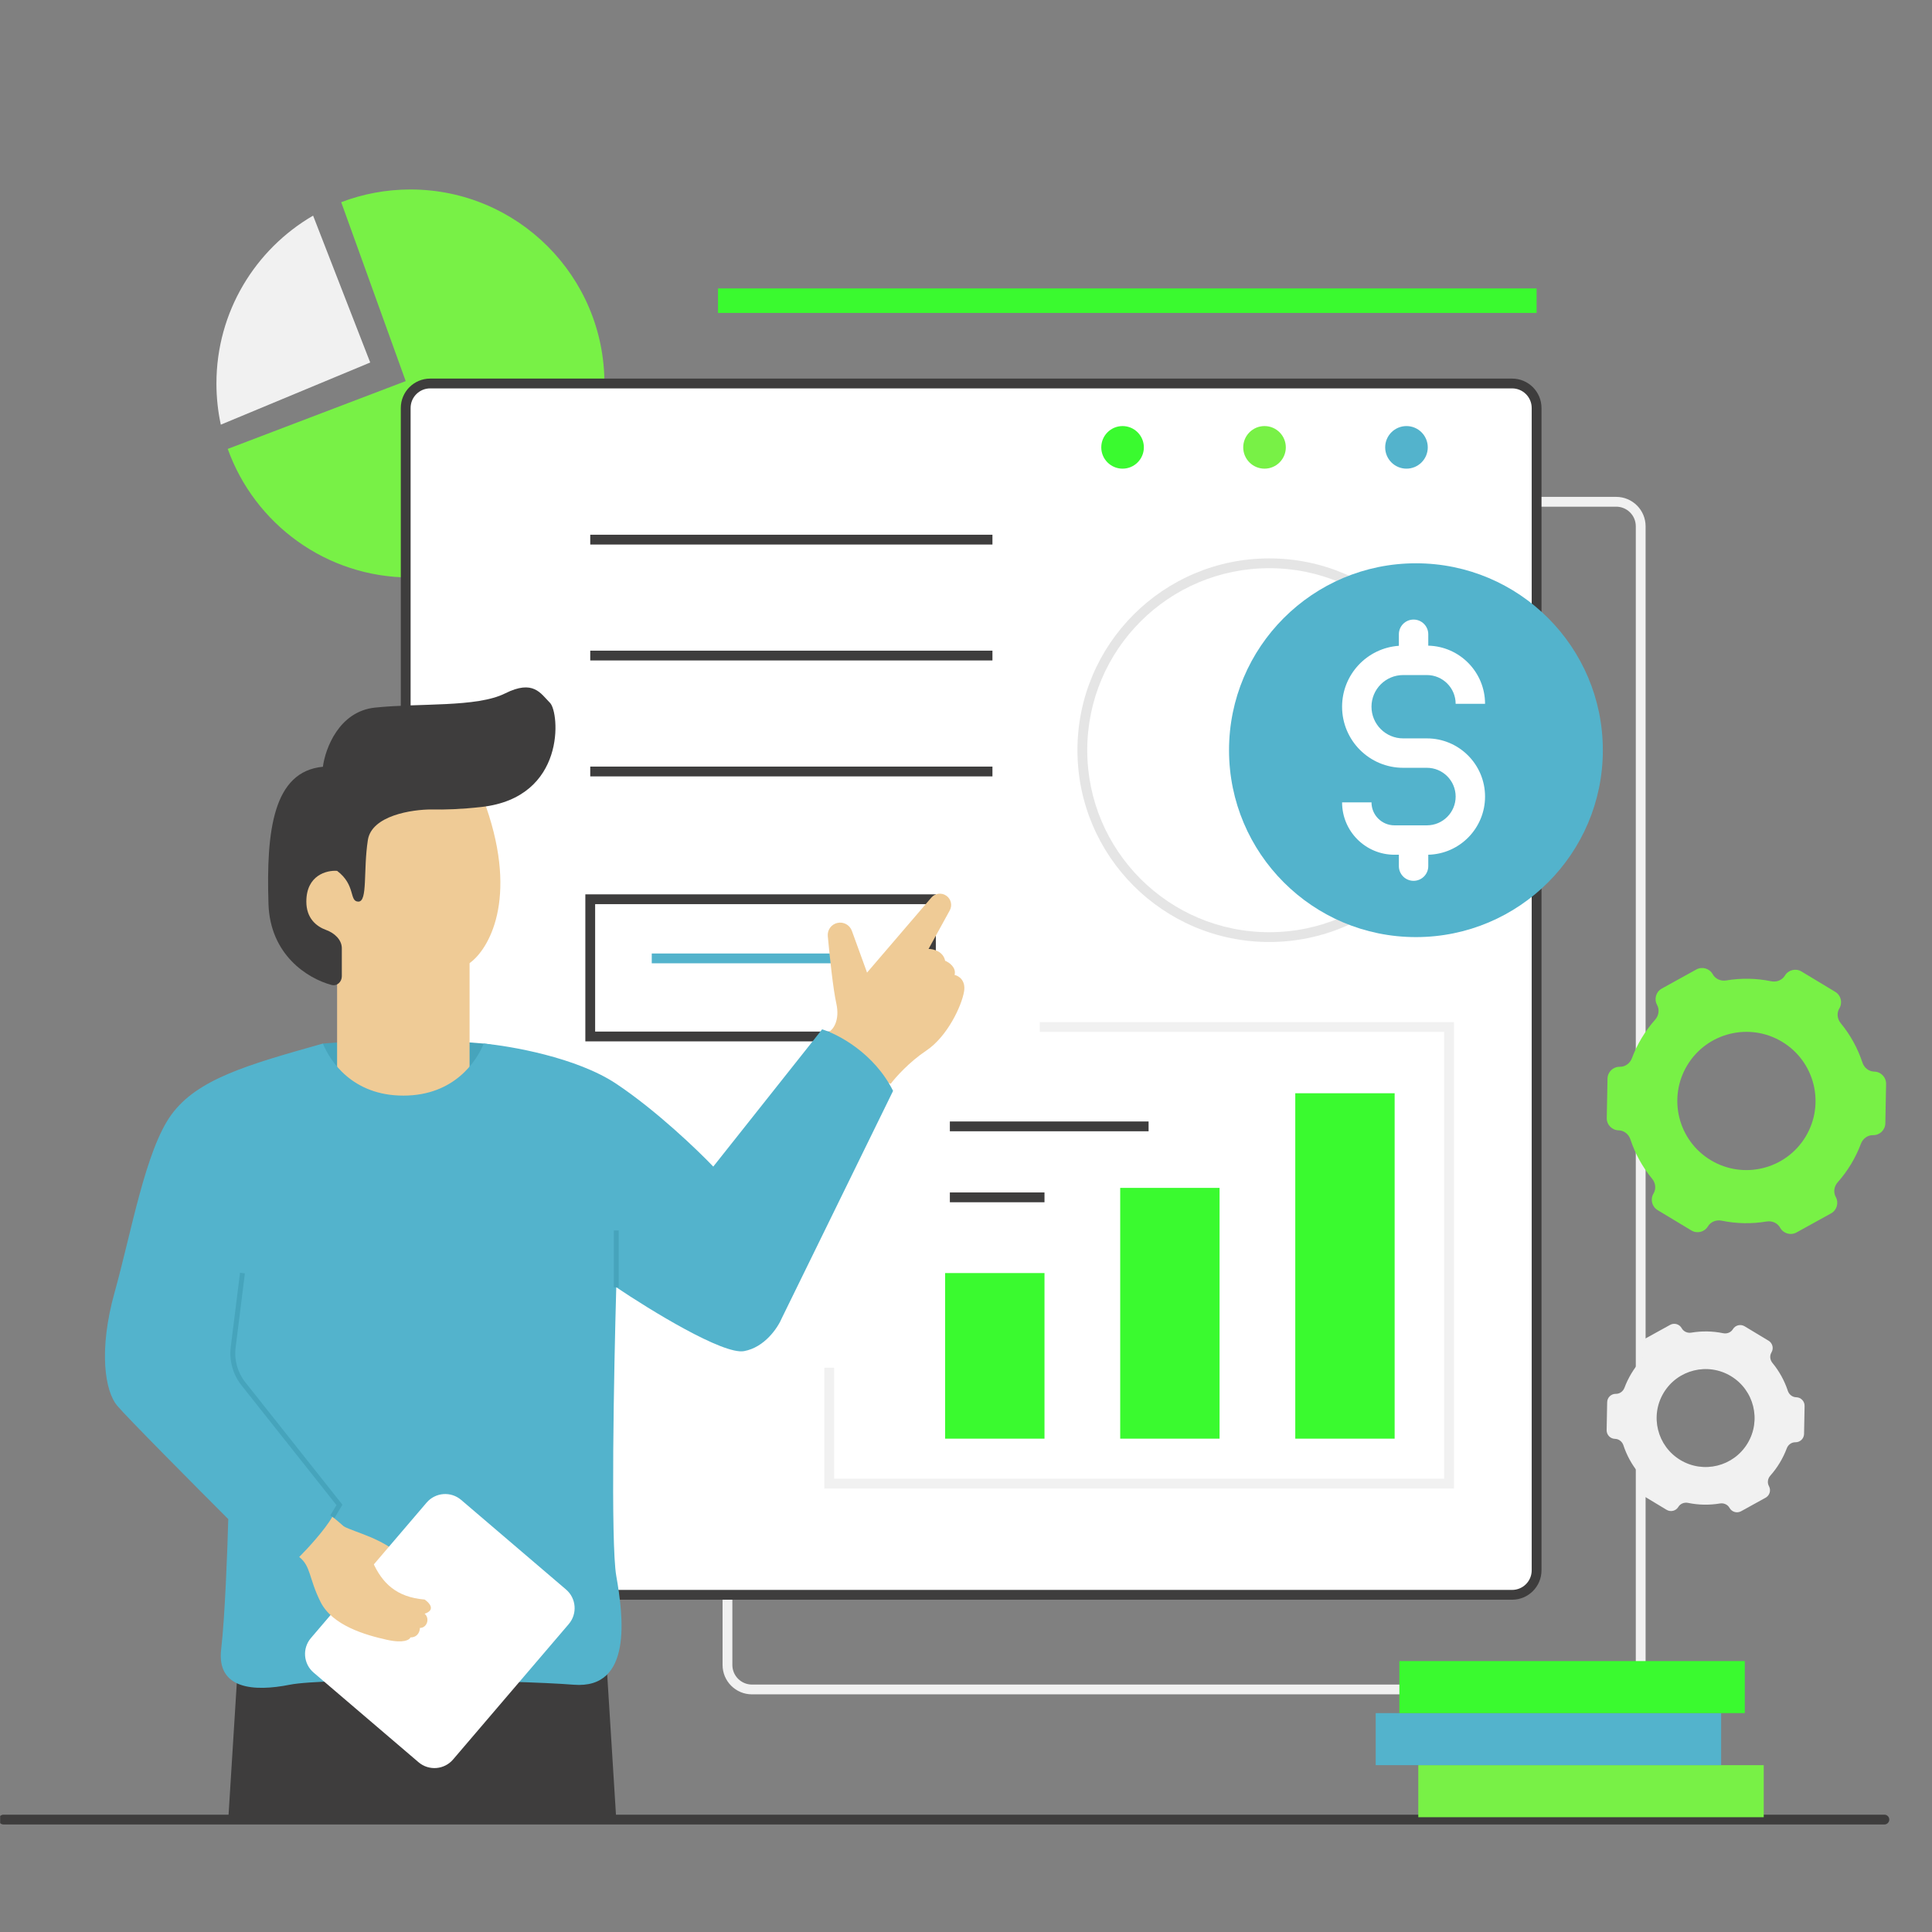 <svg id="SvgjsSvg1443" width="360" height="360" xmlns="http://www.w3.org/2000/svg" version="1.1" xmlns:xlink="http://www.w3.org/1999/xlink" xmlns:svgjs="http://svgjs.com/svgjs"><rect width="100%" height="100%" fill="#808080" stroke="none"/><defs id="SvgjsDefs1444"></defs><g id="SvgjsG1445"><svg xmlns="http://www.w3.org/2000/svg" fill="none" viewBox="0 0 3001 3001" width="360" height="360"><g clip-path="url(#a)"><path fill="#f1f1f1" fill-rule="evenodd" d="M1122.37 817.481C1122.37 792.256 1142.82 771.807 1168.04 771.807H2510.45C2535.68 771.807 2556.13 792.256 2556.13 817.481V2586.19C2556.13 2611.41 2535.68 2631.86 2510.45 2631.86H1168.04C1142.82 2631.86 1122.37 2611.41 1122.37 2586.19V817.481ZM1168.04 787.032C1151.23 787.032 1137.59 800.664 1137.59 817.481V2586.19C1137.59 2603 1151.23 2616.64 1168.04 2616.64H2510.45C2527.27 2616.64 2540.9 2603 2540.9 2586.19V817.481C2540.9 800.664 2527.27 787.032 2510.45 787.032H1168.04Z" clip-rule="evenodd" class="colorF1F1F1 svgShape"></path><path fill="#78f146" fill-rule="evenodd" d="M353.756 697.303C395.457 813.727 506.769 897.018 637.535 897.018C803.964 897.018 938.882 762.1 938.882 595.671C938.882 429.242 803.964 294.325 637.535 294.325C599.652 294.325 563.403 301.315 530.005 314.076L630.185 591.996L353.756 697.303Z" clip-rule="evenodd" class="colorF15846 svgShape"></path><path fill="#f1f1f1" fill-rule="evenodd" d="M486.329 334.948L575.061 563.095L342.991 659.638C338.535 639.022 336.188 617.621 336.188 595.671C336.188 484.351 396.55 387.128 486.329 334.948Z" clip-rule="evenodd" class="colorF1F1F1 svgShape"></path><path fill="#ffffff" d="M630.186 633.733C630.186 612.712 647.227 595.671 668.248 595.671H2348.75C2369.78 595.671 2386.82 612.712 2386.82 633.733V2439.19C2386.82 2460.21 2369.78 2477.25 2348.75 2477.25H668.248C647.227 2477.25 630.186 2460.21 630.186 2439.19V633.733Z" class="colorfff svgShape"></path><path fill="#3e3d3d" fill-rule="evenodd" d="M622.573 633.733C622.573 608.508 643.023 588.059 668.248 588.059H2348.75C2373.98 588.059 2394.43 608.508 2394.43 633.733V2439.19C2394.43 2464.41 2373.98 2484.86 2348.75 2484.86H668.248C643.023 2484.86 622.573 2464.41 622.573 2439.19V633.733ZM668.248 603.284C651.431 603.284 637.798 616.917 637.798 633.733V2439.19C637.798 2456.01 651.431 2469.64 668.248 2469.64H2348.75C2365.57 2469.64 2379.2 2456.01 2379.2 2439.19V633.733C2379.2 616.917 2365.57 603.284 2348.75 603.284H668.248Z" clip-rule="evenodd" class="color3E3D3D svgShape"></path><path fill="#46a4bc" d="M751.46 1620.98C654.441 1612.17 544.437 1617.31 501.563 1620.98C497.888 1630.78 490.538 1651.12 490.538 1654.06C490.538 1657.73 512.588 1760.63 512.588 1775.33C512.588 1787.09 644.886 1807.18 711.035 1815.76C764.935 1754.51 848.479 1629.8 751.46 1620.98Z" class="color46A4BC svgShape"></path><path fill="#efcb96" d="M523.612 1470.31H729.409V1720.21H523.612V1470.31Z" class="colorEFCB96 svgShape"></path><path fill="#e5e5e5" fill-rule="evenodd" d="M1971.55 882.581C1815.41 882.581 1688.84 1009.15 1688.84 1165.29C1688.84 1321.43 1815.41 1448 1971.55 1448C2127.68 1448 2254.25 1321.43 2254.25 1165.29C2254.25 1009.15 2127.68 882.581 1971.55 882.581ZM1673.61 1165.29C1673.61 1000.75 1807 867.356 1971.55 867.356C2136.09 867.356 2269.48 1000.75 2269.48 1165.29C2269.48 1329.83 2136.09 1463.22 1971.55 1463.22C1807 1463.22 1673.61 1329.83 1673.61 1165.29Z" clip-rule="evenodd" class="colorE5E5E5 svgShape"></path><path fill="#3e3d3d" fill-rule="evenodd" d="M909.219 1389.2H1453.64V1617.57H909.219V1389.2ZM924.444 1404.42V1602.35H1438.41V1404.42H924.444Z" clip-rule="evenodd" class="color3E3D3D svgShape"></path><path fill="#53b3cc" fill-rule="evenodd" d="M1306.38 1496.3H1012.38V1481.07H1306.38V1496.3Z" clip-rule="evenodd" class="color53B3CC svgShape"></path><path fill="#efcb96" d="M1299.03 1558.51C1304.91 1584.97 1294.13 1598.94 1288 1602.61L1310.05 1654.06L1383.55 1683.46C1390.9 1673.66 1412.22 1649.65 1438.68 1632.01C1471.75 1609.96 1493.8 1562.19 1497.48 1540.14C1500.42 1522.5 1488.9 1515.64 1482.78 1514.41C1485.72 1502.65 1474.2 1494.81 1468.08 1492.36C1465.14 1477.66 1449.7 1473.99 1442.35 1473.99L1475.27 1414.14C1479.55 1406.35 1477.33 1396.6 1470.1 1391.43C1462.71 1386.16 1452.52 1387.4 1446.61 1394.29L1346.8 1510.74L1323.21 1445.85C1319.89 1436.72 1310.31 1431.46 1300.82 1433.57C1291.37 1435.67 1284.92 1444.42 1285.81 1454.06C1288.83 1486.82 1294.1 1536.34 1299.03 1558.51Z" class="colorEFCB96 svgShape"></path><path fill="#3e3d3d" d="M369.263 2591.17L354.563 2826.37H957.256L942.556 2591.17H369.263Z" class="color3E3D3D svgShape"></path><path fill="#53b3cc" d="M957.256 2447.85C948.436 2397.87 953.581 2128.13 957.256 1999.51C1009.93 2035.03 1123.36 2104.61 1155.7 2098.73C1188.04 2092.85 1208.38 2061.98 1214.5 2047.28L1387.23 1694.48C1357.83 1635.68 1301.48 1606.28 1276.98 1598.93L1107.93 1812.08C1083.43 1786.36 1019 1724.62 957.256 1683.46C895.517 1642.3 791.883 1624.66 751.459 1620.98C740.434 1647.93 705.889 1701.83 626.51 1701.83C547.131 1701.83 512.586 1647.93 501.561 1620.98C383.963 1654.06 306.789 1676.11 266.364 1731.23C225.939 1786.36 203.889 1914.98 178.164 2006.86C152.44 2098.73 163.465 2161.2 181.839 2183.25C196.539 2200.89 303.113 2308.2 354.562 2359.65C353.338 2406.2 349.418 2511.79 343.538 2561.77C336.188 2624.25 394.988 2627.92 450.112 2616.9C505.236 2605.87 799.233 2609.55 891.107 2616.9C982.981 2624.25 968.281 2510.32 957.256 2447.85Z" class="color53B3CC svgShape"></path><path fill="#3e3d3d" fill-rule="evenodd" d="M-2.17 2826.37C-2.17 2822.17 1.238 2818.76 5.442 2818.76H2927.03C2931.24 2818.76 2934.65 2822.17 2934.65 2826.37C2934.65 2830.58 2931.24 2833.98 2927.03 2833.98H5.442C1.238 2833.98 -2.17 2830.58 -2.17 2826.37Z" clip-rule="evenodd" class="color3E3D3D svgShape"></path><path fill="#efcb96" d="M611.811 2407.64C579.471 2384.12 541.986 2378.03 527.287 2367L571.386 2451.74L611.811 2407.64Z" class="colorEFCB96 svgShape"></path><path fill="#ffffff" d="M662.639 2334.05C676.293 2318.06 700.318 2316.17 716.302 2329.83L879.242 2469.02C895.225 2482.67 897.113 2506.7 883.46 2522.68L703.754 2733.05C690.1 2749.03 666.075 2750.92 650.092 2737.27L487.152 2598.07C471.169 2584.42 469.28 2560.39 482.934 2544.41L662.639 2334.05Z" class="colorfff svgShape"></path><path fill="#efcb96" d="M755.134 1253.49C805.113 1397.55 758.809 1475.21 729.409 1496.04L523.611 1521.76L483.187 1496.04L435.412 1404.16L505.236 1253.49C567.711 1193.46 705.154 1109.43 755.134 1253.49Z" class="colorEFCB96 svgShape"></path><path fill="#3e3d3d" d="M514.91 1529.92C477.171 1519.77 419.578 1482.91 417.038 1404.16C413.363 1290.24 424.388 1198.36 501.562 1191.01C505.237 1162.84 526.551 1105.02 582.411 1099.14C652.235 1091.79 740.434 1099.14 784.534 1077.09C828.633 1055.04 839.658 1077.09 854.358 1091.79C869.058 1106.49 880.082 1238.79 747.784 1253.49C715.923 1257.03 690.883 1257.8 670.61 1257.34C639.985 1257.28 577.266 1266.72 571.386 1304.94C564.036 1352.71 571.386 1400.49 556.686 1400.49C541.986 1400.49 553.011 1374.76 523.611 1352.71C507.687 1351.49 475.837 1359.33 475.837 1400.49C475.837 1426.33 491.295 1439.04 506.74 1444.62C519.252 1449.13 530.961 1459.62 530.961 1472.92V1516.43C530.961 1525.27 523.443 1532.21 514.91 1529.92Z" class="color3E3D3D svgShape"></path><path fill="#3afa2f" d="M2011.97 1698.16H2166.32V2234.7H2011.97V1698.16zM1740.02 1845.16H1894.37V2234.7H1740.02V1845.16zM1468.08 1977.46H1622.42V2234.7H1468.08V1977.46z" class="colorFAC22F svgShape"></path><path fill="#f1f1f1" fill-rule="evenodd" d="M2243.23 1602.87H1615.07V1587.65H2258.46V2312.14H1280.39V2124.45H1295.62V2296.91H2243.23V1602.87Z" clip-rule="evenodd" class="colorF1F1F1 svgShape"></path><path fill="#3e3d3d" fill-rule="evenodd" d="M1784.12 1757.22H1475.43V1742H1784.12V1757.22zM1622.42 1867.47H1475.43V1852.24H1622.42V1867.47zM1541.57 845.831H916.832V830.606H1541.57V845.831zM1541.57 1025.9H916.832V1010.68H1541.57V1025.9zM1541.57 1205.98H916.832V1190.75H1541.57V1205.98z" clip-rule="evenodd" class="color3E3D3D svgShape"></path><path fill="#78f146" fill-rule="evenodd" d="M2772.54 1515.36C2777.87 1506.52 2789.37 1503.67 2798.22 1509L2850.71 1540.65C2859.56 1545.98 2862.41 1557.48 2857.08 1566.33V1566.33C2852.71 1573.57 2853.83 1582.79 2859.21 1589.32C2874.3 1607.62 2885.65 1628.41 2892.95 1650.48C2895.61 1658.53 2902.83 1664.38 2911.3 1664.54V1664.54C2921.65 1664.74 2929.88 1673.29 2929.68 1683.64L2928.52 1744.88C2928.33 1755.21 2919.79 1763.43 2909.45 1763.24V1763.24C2901 1763.08 2893.57 1768.65 2890.6 1776.57C2886.56 1787.36 2881.47 1797.93 2875.31 1808.16C2869.15 1818.38 2862.17 1827.82 2854.52 1836.43C2848.9 1842.75 2847.44 1851.92 2851.53 1859.32V1859.32C2856.53 1868.37 2853.24 1879.76 2844.19 1884.76L2790.58 1914.37C2781.52 1919.38 2770.12 1916.09 2765.11 1907.03V1907.03C2761.02 1899.61 2752.47 1895.97 2744.11 1897.37C2721.19 1901.22 2697.5 1900.9 2674.28 1896.09C2665.99 1894.38 2657.31 1897.69 2652.94 1904.94V1904.94C2647.61 1913.79 2636.11 1916.64 2627.26 1911.3L2574.77 1879.66C2565.92 1874.32 2563.07 1862.82 2568.41 1853.98V1853.98C2572.78 1846.73 2571.66 1837.51 2566.27 1830.98C2551.18 1812.68 2539.83 1791.89 2532.54 1769.82C2529.88 1761.78 2522.66 1755.92 2514.19 1755.76V1755.76C2503.84 1755.56 2495.61 1747.01 2495.8 1736.67L2496.96 1675.43C2497.16 1665.09 2505.69 1656.87 2516.03 1657.07V1657.07C2524.49 1657.23 2531.91 1651.66 2534.88 1643.73C2538.92 1632.94 2544.01 1622.37 2550.17 1612.15C2556.34 1601.92 2563.31 1592.49 2570.97 1583.87C2576.59 1577.55 2578.05 1568.39 2573.96 1560.98V1560.98C2568.96 1551.93 2572.24 1540.54 2581.29 1535.54L2634.9 1505.93C2643.96 1500.92 2655.36 1504.21 2660.37 1513.27V1513.27C2664.47 1520.69 2673.02 1524.34 2681.37 1522.93C2704.3 1519.08 2727.98 1519.41 2751.21 1524.21C2759.49 1525.93 2768.17 1522.61 2772.54 1515.36V1515.36ZM2804.68 1765.58C2774.07 1816.35 2708.09 1832.7 2657.32 1802.09C2606.54 1771.48 2590.2 1705.5 2620.81 1654.73C2651.42 1603.95 2717.39 1587.61 2768.17 1618.22C2818.94 1648.83 2835.29 1714.8 2804.68 1765.58Z" clip-rule="evenodd" class="colorF15846 svgShape"></path><path fill="#f1f1f1" fill-rule="evenodd" d="M2691.73 2064.64C2695.52 2058.37 2703.66 2056.35 2709.93 2060.13L2747.13 2082.55C2753.41 2086.33 2755.42 2094.48 2751.64 2100.75V2100.75C2748.55 2105.89 2749.34 2112.43 2753.16 2117.05C2763.85 2130.02 2771.89 2144.75 2777.06 2160.39C2778.95 2166.09 2784.06 2170.25 2790.07 2170.36V2170.36C2797.4 2170.5 2803.23 2176.56 2803.1 2183.89L2802.27 2227.29C2802.14 2234.61 2796.09 2240.44 2788.76 2240.3V2240.3C2782.77 2240.19 2777.51 2244.13 2775.4 2249.75C2772.54 2257.39 2768.93 2264.89 2764.56 2272.13C2760.2 2279.38 2755.25 2286.07 2749.83 2292.17C2745.85 2296.65 2744.81 2303.15 2747.71 2308.4V2308.4C2751.25 2314.81 2748.93 2322.88 2742.51 2326.42L2704.52 2347.41C2698.1 2350.96 2690.02 2348.63 2686.47 2342.21V2342.21C2683.57 2336.95 2677.51 2334.36 2671.58 2335.36C2655.34 2338.09 2638.55 2337.86 2622.1 2334.45C2616.22 2333.24 2610.07 2335.59 2606.98 2340.72V2340.72C2603.2 2346.99 2595.05 2349.01 2588.78 2345.23L2551.58 2322.81C2545.31 2319.03 2543.29 2310.88 2547.07 2304.61V2304.61C2550.16 2299.47 2549.37 2292.94 2545.55 2288.31C2534.86 2275.34 2526.82 2260.61 2521.65 2244.97C2519.76 2239.27 2514.65 2235.11 2508.64 2235V2235C2501.31 2234.86 2495.47 2228.8 2495.61 2221.47L2496.43 2178.07C2496.57 2170.75 2502.62 2164.92 2509.95 2165.06V2165.06C2515.94 2165.17 2521.2 2161.23 2523.31 2155.61C2526.17 2147.97 2529.78 2140.47 2534.15 2133.23C2538.51 2125.98 2543.46 2119.29 2548.88 2113.19C2552.86 2108.71 2553.9 2102.21 2551 2096.96V2096.96C2547.46 2090.55 2549.78 2082.48 2556.2 2078.94L2594.19 2057.95C2600.61 2054.4 2608.69 2056.73 2612.24 2063.15V2063.15C2615.14 2068.41 2621.2 2071 2627.13 2070C2643.37 2067.27 2660.16 2067.5 2676.62 2070.91C2682.49 2072.12 2688.64 2069.77 2691.73 2064.64V2064.64ZM2714.51 2241.96C2692.82 2277.94 2646.06 2289.53 2610.08 2267.83C2574.09 2246.14 2562.51 2199.39 2584.2 2163.4C2605.9 2127.42 2652.65 2115.83 2688.63 2137.53C2724.62 2159.22 2736.2 2205.97 2714.51 2241.96Z" clip-rule="evenodd" class="colorF1F1F1 svgShape"></path><path fill="#78f146" d="M1997.27 694.895C1997.27 713.162 1982.46 727.97 1964.19 727.97C1945.93 727.97 1931.12 713.162 1931.12 694.895C1931.12 676.628 1945.93 661.82 1964.19 661.82C1982.46 661.82 1997.27 676.628 1997.27 694.895Z" class="colorF15846 svgShape"></path><path fill="#53b3cc" d="M2217.77 694.895C2217.77 713.162 2202.96 727.97 2184.69 727.97C2166.43 727.97 2151.62 713.162 2151.62 694.895C2151.62 676.628 2166.43 661.82 2184.69 661.82C2202.96 661.82 2217.77 676.628 2217.77 694.895Z" class="color53B3CC svgShape"></path><path fill="#3afa2f" d="M1776.77 694.895C1776.77 713.162 1761.97 727.97 1743.7 727.97C1725.43 727.97 1710.62 713.162 1710.62 694.895C1710.62 676.628 1725.43 661.82 1743.7 661.82C1761.97 661.82 1776.77 676.628 1776.77 694.895Z" class="colorFAC22F svgShape"></path><path fill="#78f146" d="M2203.07 2741.85H2739.61V2822.7H2203.07V2741.85Z" class="colorF15846 svgShape"></path><path fill="#53b3cc" d="M2136.92 2661H2673.46V2741.85H2136.92V2661Z" class="color53B3CC svgShape"></path><path fill="#3afa2f" d="M2173.67 2580.15H2710.21V2661H2173.67V2580.15Z" class="colorFAC22F svgShape"></path><path fill="#efcb96" d="M516.261 2355.98C504.501 2376.56 477.061 2406.2 464.812 2418.45C483.186 2433.15 479.511 2451.53 497.886 2488.28C516.261 2525.02 567.71 2539.72 600.785 2547.07C627.245 2552.95 636.31 2547.07 637.535 2543.4C649.294 2543.4 652.234 2533.6 652.234 2528.7C663.259 2528.7 668.159 2514 659.584 2506.65C677.224 2500.77 666.934 2489.5 659.584 2484.6C615.485 2480.93 593.435 2458.88 578.735 2425.8C566.975 2399.34 532.186 2368.23 516.261 2355.98Z" class="colorEFCB96 svgShape"></path><path fill="#46a4bc" fill-rule="evenodd" d="M961.063 1911.31V1999.51H953.45V1911.31H961.063ZM358.425 2092.27L372.836 1976.98L380.39 1977.93L365.978 2093.22C363.57 2112.49 369.011 2131.91 381.077 2147.13L531.905 2337.3L519.525 2357.93L512.997 2354.02L522.667 2337.9L375.113 2151.86C361.776 2135.04 355.763 2113.57 358.425 2092.27Z" clip-rule="evenodd" class="color46A4BC svgShape"></path><path fill="#3afa2f" fill-rule="evenodd" d="M2386.82 486.079H1115.28V448.017H2386.82V486.079Z" clip-rule="evenodd" class="colorFAC22F svgShape"></path><path fill="#53b3cc" d="M2489.71 1165.29C2489.71 1325.63 2359.73 1455.61 2199.39 1455.61C2039.05 1455.61 1909.07 1325.63 1909.07 1165.29C1909.07 1004.95 2039.05 874.968 2199.39 874.968C2359.73 874.968 2489.71 1004.95 2489.71 1165.29Z" class="color53B3CC svgShape"></path><path fill="#ffffff" fill-rule="evenodd" d="M2195.72 962.38C2208.33 962.38 2218.55 972.604 2218.55 985.217V1002.92C2267.46 1004.07 2306.75 1044.08 2306.75 1093.26H2261.08C2261.08 1068.58 2241.07 1048.57 2216.39 1048.57H2179.55C2152.38 1048.57 2130.36 1070.59 2130.36 1097.76C2130.36 1124.93 2152.38 1146.95 2179.55 1146.95H2216.39C2266.3 1146.95 2306.75 1187.41 2306.75 1237.32C2306.75 1286.5 2267.46 1326.51 2218.55 1327.66V1345.36C2218.55 1357.98 2208.33 1368.2 2195.72 1368.2C2183.1 1368.2 2172.88 1357.98 2172.88 1345.36V1327.68H2166.04C2121.11 1327.68 2084.68 1291.26 2084.68 1246.32H2130.36C2130.36 1266.03 2146.33 1282.01 2166.04 1282.01H2216.39C2241.07 1282.01 2261.08 1262 2261.08 1237.32C2261.08 1212.64 2241.07 1192.63 2216.39 1192.63H2179.55C2127.15 1192.63 2084.68 1150.16 2084.68 1097.76C2084.68 1047.61 2123.6 1006.55 2172.88 1003.13V985.217C2172.88 972.604 2183.1 962.38 2195.72 962.38Z" clip-rule="evenodd" class="colorfff svgShape"></path></g><defs><clipPath id="a"><rect width="3000" height="3000" fill="#ffffff" transform="translate(.235 .81)" class="colorfff svgShape"></rect></clipPath></defs></svg></g></svg>